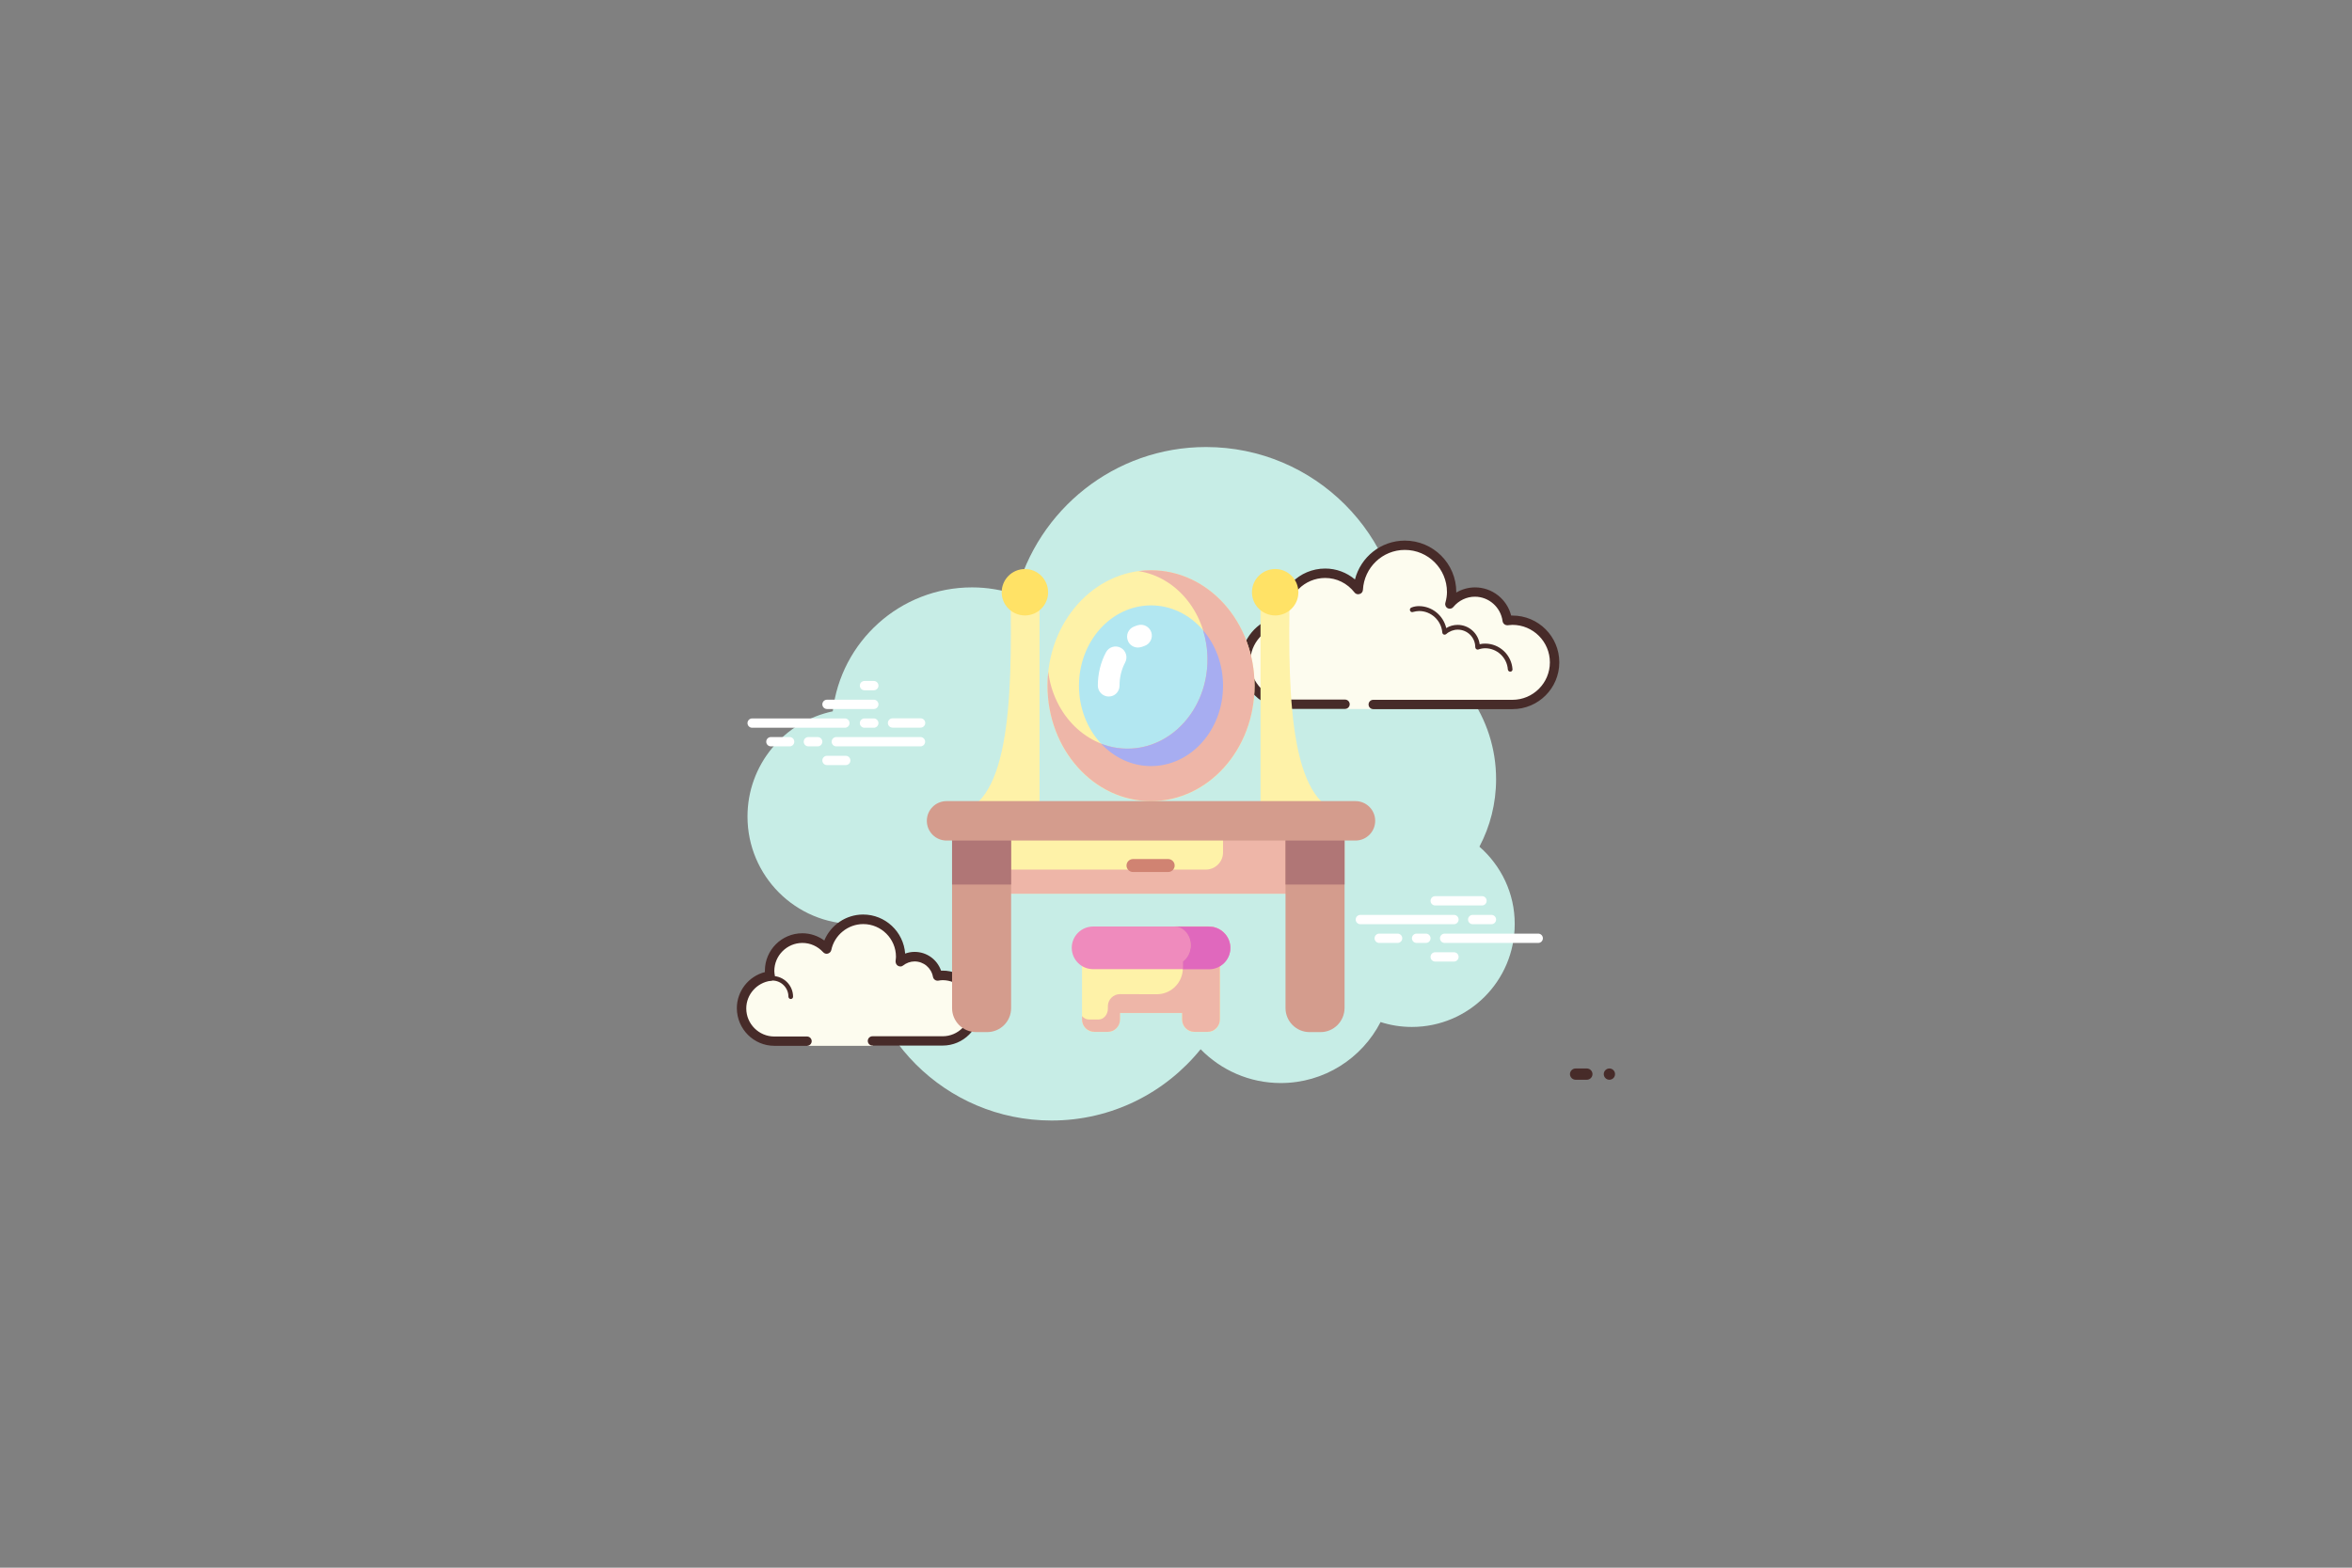 <?xml version="1.0" encoding="utf-8"?>
<!-- Generator: Adobe Illustrator 22.1.0, SVG Export Plug-In . SVG Version: 6.00 Build 0)  -->
<svg version="1.1" id="Layer_1" xmlns="http://www.w3.org/2000/svg" xmlns:xlink="http://www.w3.org/1999/xlink" x="0px" y="0px"
	 viewBox="0 0 1920 1280" style="enable-background:new 0 0 1920 1280;" xml:space="preserve">
<rect x="0" y="0" width="1920" height="1280" fill="#808080" stroke="none"/>
<style type="text/css">
	.st0{fill:#C7EDE6;}
	.st1{fill:#FFFFFF;}
	.st2{fill:#FDFCEF;}
	.st3{fill:#472B29;}
	.st4{fill:#FEF2A8;}
	.st5{fill:#B2E7F1;}
	.st6{fill:#EEB6A8;}
	.st7{fill:#A7ADF1;}
	.st8{fill:#FFE266;}
	.st9{fill:#D49C8D;}
	.st10{fill:#D08372;}
	.st11{fill:#EF8BBD;}
	.st12{fill:#E068BD;}
	.st13{fill:#B07676;}
</style>
<g>
	<g>
		<path class="st0" d="M1207.7,691.3c8.7-16.5,13.6-35.2,13.6-55.1c0-50.6-31.8-93.6-76.4-110.6c0-0.1,0-0.1,0-0.2
			c0-88.6-71.8-160.4-160.4-160.4c-74.7,0-137.4,51.2-155.2,120.4c-11.3-3.7-23.3-5.8-35.8-5.8c-58.8,0-107.1,44.3-113.7,101.2
			c-39.8,8.4-69.6,43.7-69.6,85.9c0,48.5,39.3,87.8,87.8,87.8c1.4,0,2.7-0.1,4-0.2c0,1.3-0.2,2.6-0.2,4
			c0,86.5,70.1,156.6,156.6,156.6c49.2,0,93-22.7,121.7-58.2c16.6,17,39.8,27.6,65.4,27.6c35.5,0,66.3-20.2,81.5-49.8
			c8,2.6,16.6,4,25.5,4c46.4,0,84-37.6,84-84C1236.6,729.3,1225.3,706.7,1207.7,691.3z"/>
		<path class="st1" d="M689.7,594.2H614c-2.1,0-3.8-1.7-3.8-3.8s1.7-3.8,3.8-3.8h75.7c2.1,0,3.8,1.7,3.8,3.8
			S691.8,594.2,689.7,594.2z"/>
		<path class="st1" d="M713.3,594.2h-7.6c-2.1,0-3.8-1.7-3.8-3.8s1.7-3.8,3.8-3.8h7.6c2.1,0,3.8,1.7,3.8,3.8
			S715.4,594.2,713.3,594.2z"/>
		<path class="st1" d="M751.4,609.4h-68.7c-2.1,0-3.8-1.7-3.8-3.8s1.7-3.8,3.8-3.8h68.7c2.1,0,3.8,1.7,3.8,3.8
			S753.5,609.4,751.4,609.4z"/>
		<path class="st1" d="M667.5,609.4h-7.6c-2.1,0-3.8-1.7-3.8-3.8s1.7-3.8,3.8-3.8h7.6c2.1,0,3.8,1.7,3.8,3.8
			S669.6,609.4,667.5,609.4z"/>
		<path class="st1" d="M644.6,609.4h-15.3c-2.1,0-3.8-1.7-3.8-3.8s1.7-3.8,3.8-3.8h15.3c2.1,0,3.8,1.7,3.8,3.8
			S646.7,609.4,644.6,609.4z"/>
		<path class="st1" d="M690.4,624.7h-15.3c-2.1,0-3.8-1.7-3.8-3.8s1.7-3.8,3.8-3.8h15.3c2.1,0,3.8,1.7,3.8,3.8
			S692.5,624.7,690.4,624.7z"/>
		<path class="st1" d="M713.3,556c-1.4,0-6.3,0-7.6,0c-2.1,0-3.8,1.7-3.8,3.8s1.7,3.8,3.8,3.8c1.4,0,6.3,0,7.6,0
			c2.1,0,3.8-1.7,3.8-3.8S715.4,556,713.3,556z"/>
		<path class="st1" d="M713.3,571.3c-1.4,0-36.8,0-38.2,0c-2.1,0-3.8,1.7-3.8,3.8s1.7,3.8,3.8,3.8c1.4,0,36.8,0,38.2,0
			c2.1,0,3.8-1.7,3.8-3.8S715.4,571.3,713.3,571.3z"/>
		<path class="st1" d="M751.5,586.5c-1.4,0-21.6,0-22.9,0c-2.1,0-3.8,1.7-3.8,3.8s1.7,3.8,3.8,3.8c1.4,0,21.6,0,22.9,0
			c2.1,0,3.8-1.7,3.8-3.8S753.6,586.5,751.5,586.5z"/>
		<path class="st1" d="M1186.9,754.6h-76.4c-2.1,0-3.8-1.7-3.8-3.8c0-2.1,1.7-3.8,3.8-3.8h76.4c2.1,0,3.8,1.7,3.8,3.8
			C1190.7,752.9,1189,754.6,1186.9,754.6z"/>
		<path class="st1" d="M1217.5,754.6h-15.3c-2.1,0-3.8-1.7-3.8-3.8c0-2.1,1.7-3.8,3.8-3.8h15.3c2.1,0,3.8,1.7,3.8,3.8
			C1221.3,752.9,1219.6,754.6,1217.5,754.6z"/>
		<path class="st1" d="M1255.7,769.9h-76.4c-2.1,0-3.8-1.7-3.8-3.8s1.7-3.8,3.8-3.8h76.4c2.1,0,3.8,1.7,3.8,3.8
			S1257.8,769.9,1255.7,769.9z"/>
		<path class="st1" d="M1164,769.9h-7.6c-2.1,0-3.8-1.7-3.8-3.8s1.7-3.8,3.8-3.8h7.6c2.1,0,3.8,1.7,3.8,3.8S1166.1,769.9,1164,769.9
			z"/>
		<path class="st1" d="M1140.9,769.9h-15c-2.1,0-3.8-1.7-3.8-3.8s1.7-3.8,3.8-3.8h15c2.1,0,3.8,1.7,3.8,3.8S1143,769.9,1140.9,769.9
			z"/>
		<path class="st1" d="M1209.8,739.3h-38.2c-2.1,0-3.8-1.7-3.8-3.8s1.7-3.8,3.8-3.8h38.2c2.1,0,3.8,1.7,3.8,3.8
			S1211.9,739.3,1209.8,739.3z"/>
		<path class="st1" d="M1186.9,785.1h-15.3c-2.1,0-3.8-1.7-3.8-3.8s1.7-3.8,3.8-3.8h15.3c2.1,0,3.8,1.7,3.8,3.8
			S1189,785.1,1186.9,785.1z"/>
		<path class="st2" d="M1098.1,575.1c0,0-27.8,0-46.8,0c-19,0-34.4-15.4-34.4-34.4c0-17.8,13.6-32.3,31-34c-0.2-1.4-0.4-2.7-0.4-4.2
			c0-19,15.4-34.4,34.4-34.4c11,0,20.6,5.2,26.9,13.3c1.1-20.1,17.6-36.2,38-36.2c21.1,0,38.2,17.1,38.2,38.2c0,3.4-0.6,6.6-1.4,9.8
			c4.9-5.9,12.2-9.8,20.5-9.8c13.6,0,24.7,10.2,26.4,23.3c1.4-0.2,2.7-0.4,4.2-0.4c19,0,34.4,15.4,34.4,34.4
			c0,19-15.4,34.4-34.4,34.4c-19,0-72.6,0-72.6,0H1121v3.8h-22.9V575.1z"/>
		<path class="st3" d="M1146.8,441.4c23.2,0,42,18.8,42,42c0,0.1,0,0.2,0,0.4c4.6-2.7,9.9-4.2,15.3-4.2c14,0,26.1,9.6,29.5,23
			c0.4,0,0.7,0,1.1,0c21.1,0,38.2,17.1,38.2,38.2s-17.1,38.2-38.2,38.2H1121c-2.1,0-3.8-1.7-3.8-3.8s1.7-3.8,3.8-3.8h113.6
			c16.9,0,30.6-13.7,30.6-30.6c0-16.9-13.7-30.6-30.6-30.6c-0.9,0-1.8,0.1-2.6,0.2l-1.1,0.1c-0.2,0-0.3,0-0.5,0
			c-1.9,0-3.5-1.4-3.8-3.3c-1.5-11.4-11.2-20-22.6-20c-6.8,0-13.2,3.1-17.6,8.4c-0.7,0.9-1.8,1.4-2.9,1.4c-0.6,0-1.2-0.1-1.7-0.4
			c-1.6-0.8-2.4-2.6-1.9-4.4c0.9-3.3,1.3-6.1,1.3-8.8c0-19-15.4-34.4-34.4-34.4c-18.2,0-33.2,14.3-34.2,32.6c-0.1,1.6-1.1,3-2.7,3.4
			c-0.4,0.1-0.8,0.2-1.2,0.2c-1.1,0-2.3-0.5-3-1.5c-5.9-7.5-14.6-11.8-23.9-11.8c-16.9,0-30.6,13.7-30.6,30.6c0,0.9,0.1,1.8,0.2,2.6
			l0.1,1.1c0.1,1-0.2,2-0.8,2.8c-0.6,0.8-1.6,1.3-2.6,1.4c-15.7,1.6-27.5,14.6-27.5,30.2c0,16.9,13.7,30.6,30.6,30.6h46.8
			c2.1,0,3.8,1.7,3.8,3.8s-1.7,3.8-3.8,3.8h-46.8c-21.1,0-38.2-17.1-38.2-38.2c0-18.3,12.9-33.7,30.6-37.3c0-0.3,0-0.6,0-0.9
			c0-21.1,17.1-38.2,38.2-38.2c9,0,17.5,3.2,24.3,8.9C1110.8,454.8,1127.3,441.4,1146.8,441.4L1146.8,441.4z"/>
		<path class="st3" d="M1158.3,494.9c10.7,0,19.9,7.6,22.3,17.9c2.8-1.7,6-2.6,9.3-2.6c9.2,0,16.8,6.9,18,15.8
			c1.6-0.4,3-0.5,4.5-0.5c11.7,0,21.5,9.2,22.3,20.9c0.1,1.1-0.7,2-1.8,2c0,0-0.1,0-0.1,0c-1,0-1.8-0.8-1.9-1.8
			c-0.7-9.7-8.8-17.3-18.5-17.3c-1.7,0-3.6,0.3-5.6,1c-0.2,0.1-0.3,0.1-0.5,0.1c-0.4,0-0.8-0.2-1.2-0.4c-0.5-0.4-0.8-1-0.8-1.6
			c0-7.9-6.4-14.3-14.3-14.3c-3.4,0-6.8,1.3-9.4,3.6c-0.4,0.3-0.8,0.5-1.3,0.5c-0.2,0-0.5,0-0.7-0.1c-0.7-0.3-1.1-0.9-1.2-1.6
			c-0.8-9.9-9.1-17.6-18.9-17.6c-1.6,0-3.2,0.3-5.2,0.8c-0.2,0.1-0.4,0.1-0.5,0.1c-0.8,0-1.6-0.6-1.8-1.4c-0.3-1,0.3-2.1,1.3-2.4
			C1154.3,495.2,1156.3,494.9,1158.3,494.9L1158.3,494.9z"/>
		<path class="st2" d="M658.9,850.1c0,0-12,0-26.7,0c-14.8,0-26.7-12-26.7-26.7c0-13.6,10.2-24.7,23.3-26.4
			c-0.2-1.4-0.4-2.7-0.4-4.2c0-14.8,12-26.7,26.7-26.7c7.9,0,14.9,3.5,19.8,8.9c2.9-13.8,15.2-24.2,29.9-24.2
			c16.9,0,30.6,13.7,30.6,30.6c0,1.5-0.2,2.9-0.4,4.3c3.3-2.6,7.4-4.3,11.9-4.3c9.4,0,17.1,6.8,18.8,15.7c1.4-0.2,2.7-0.4,4.2-0.4
			c14.8,0,26.7,12,26.7,26.7c0,14.8-12,26.7-26.7,26.7s-57.3,0-57.3,0v3.8h-53.5V850.1z"/>
		<path class="st3" d="M645.5,815.7c1.1,0,1.9-0.9,1.9-1.9c0-9.3-7.6-16.9-16.9-16.9c-0.3,0.1-5.6,0-9.5,1c-1,0.3-1.6,1.3-1.3,2.3
			c0.3,1,1.3,1.6,2.3,1.3c3.4-0.9,8.4-0.9,8.5-0.9c7.2,0,13.1,5.9,13.1,13.1C643.6,814.8,644.5,815.7,645.5,815.7z"/>
		<circle class="st3" cx="1313.8" cy="877" r="4.6"/>
		<path class="st3" d="M632.1,853.9h26.7c2.1,0,3.8-1.7,3.8-3.8s-1.7-3.8-3.8-3.8h-26.7c-12.6,0-22.9-10.3-22.9-22.9
			c0-11.4,8.6-21.1,20-22.6c1-0.1,1.9-0.7,2.6-1.5c0.6-0.8,0.9-1.9,0.7-2.9c-0.2-1.2-0.4-2.4-0.4-3.6c0-12.6,10.3-22.9,22.9-22.9
			c6.5,0,12.5,2.7,17,7.6c1,1.1,2.5,1.5,3.8,1.1c1.4-0.4,2.5-1.5,2.8-2.9c2.6-12.3,13.6-21.2,26.1-21.2c14.7,0,26.7,12,26.7,26.7
			c0,1.1-0.2,2.1-0.3,3.2c-0.2,1.6,0.5,3.3,1.8,4.1c1.4,0.8,3,0.9,4.2-0.1c2.8-2.2,6.1-3.4,9.5-3.4c7.4,0,13.7,5.3,15,12.6
			c0.4,2,2.3,3.4,4.3,3.1c1.2-0.2,2.4-0.4,3.6-0.4c12.6,0,22.9,10.3,22.9,22.9c0,12.6-10.3,22.9-22.9,22.9h-57.3
			c-2.1,0-3.8,1.7-3.8,3.8s1.7,3.8,3.8,3.8h57.3c16.9,0,30.6-13.7,30.6-30.6c0-16.9-13.7-30.6-30.6-30.6c-0.5,0-0.9,0-1.3,0
			c-3.2-9.1-11.7-15.3-21.6-15.3c-2.7,0-5.3,0.5-7.7,1.4c-1.3-17.8-16.2-31.9-34.3-31.9c-14,0-26.5,8.6-31.7,21.2
			c-5.2-3.8-11.5-5.9-17.9-5.9c-16.9,0-30.6,13.7-30.6,30.6c0,0.4,0,0.7,0,1.1c-13.3,3.4-22.9,15.5-22.9,29.5
			C601.6,840.2,615.3,853.9,632.1,853.9z"/>
		<path class="st3" d="M1286.2,872.4c1.5,0,7.7,0,9.2,0c2.5,0,4.6,2.1,4.6,4.6s-2.1,4.6-4.6,4.6c-1.5,0-7.7,0-9.2,0
			c-2.5,0-4.6-2.1-4.6-4.6S1283.7,872.4,1286.2,872.4z"/>
	</g>
	<g>
		<g>
			<path class="st4" d="M1024.1,559.9c0,52.1-37.8,94.3-84.5,94.3c-46.7,0-84.5-42.2-84.5-94.3s37.8-94.3,84.5-94.3
				c22.4,0,43.9,9.9,59.8,27.6C1015.2,510.9,1024.1,534.9,1024.1,559.9L1024.1,559.9z M1024.1,559.9"/>
			<path class="st5" d="M998.4,559.9c0,36.2-26.3,65.6-58.8,65.6c-32.5,0-58.8-29.4-58.8-65.6c0-36.2,26.3-65.6,58.8-65.6
				C972.1,494.3,998.4,523.7,998.4,559.9L998.4,559.9z M998.4,559.9"/>
			<path class="st6" d="M939.6,465.6c-3.5,0-6.9,0.2-10.2,0.7c31.8,4.9,56.3,35.3,56.3,72.1c0,40.2-29.2,72.8-65.3,72.8
				c-33,0-60.3-27.3-64.7-62.8c-0.4,3.7-0.6,7.5-0.6,11.4c0,52.1,37.8,94.3,84.5,94.3c46.7,0,84.5-42.2,84.5-94.3
				S986.3,465.6,939.6,465.6L939.6,465.6z M939.6,465.6"/>
			<path class="st7" d="M998.4,559.9c0-17.6-6.2-33.6-16.3-45.3c2.3,7.5,3.6,15.5,3.6,23.9c0,40.2-29.2,72.8-65.3,72.8
				c-7.5,0-14.7-1.4-21.4-4c10.6,11.3,24.9,18.2,40.6,18.2C972.1,625.5,998.4,596.1,998.4,559.9L998.4,559.9z M998.4,559.9"/>
			<path class="st1" d="M928.9,528.7c-3.5,0-6.9-2.1-8.2-5.6c-1.8-4.6,0.4-9.7,5-11.5c1-0.4,2-0.8,3.1-1.1c4.7-1.4,9.6,1.2,11.1,5.9
				c1.4,4.7-1.2,9.6-5.9,11.1c-0.6,0.2-1.1,0.4-1.7,0.6C931.1,528.5,930,528.7,928.9,528.7L928.9,528.7z M928.9,528.7"/>
			<path class="st1" d="M905.1,568.7c-4.9,0-8.9-4-8.9-8.9c0-9.7,2.3-19.1,6.7-27.3c2.3-4.3,7.7-5.9,12-3.6c4.3,2.3,5.9,7.7,3.6,12
				c-3,5.6-4.6,12.1-4.6,18.9C913.9,564.8,910,568.7,905.1,568.7L905.1,568.7z M905.1,568.7"/>
		</g>
		<path class="st4" d="M824.8,481.5h23.8v183h-71.4C823.1,661.2,826.8,577,824.8,481.5L824.8,481.5z M824.8,481.5"/>
		<path class="st8" d="M855.6,483.6c0,10.5-8.5,18.9-18.9,18.9c-10.5,0-19-8.5-19-18.9c0-10.5,8.5-19,19-19
			C847.1,464.6,855.6,473.1,855.6,483.6L855.6,483.6z M855.6,483.6"/>
		<path class="st4" d="M1052.9,481.5H1029v183h71.4C1054.5,661.2,1050.8,577,1052.9,481.5L1052.9,481.5z M1052.9,481.5"/>
		<path class="st8" d="M1059.9,483.6c0,10.5-8.5,18.9-18.9,18.9c-10.5,0-19-8.5-19-18.9c0-10.5,8.5-19,19-19
			C1051.4,464.6,1059.9,473.1,1059.9,483.6L1059.9,483.6z M1059.9,483.6"/>
		<g>
			<path class="st4" d="M1076.9,729.7H797.8c-11.4,0-20.6-9.2-20.6-20.6v-38.9h320.3v38.9C1097.5,720.5,1088.3,729.7,1076.9,729.7
				L1076.9,729.7z M1076.9,729.7"/>
			<path class="st6" d="M998.4,670.2V696c0,7.7-6.3,14-14,14H791.2c-7.7,0-14-6.3-14-14v13.1c0,11.4,9.2,20.6,20.6,20.6h279.1
				c11.4,0,20.6-9.2,20.6-20.6v-38.9H998.4z M998.4,670.2"/>
			<path class="st9" d="M805.8,842.7h-9c-10.8,0-19.6-8.8-19.6-19.6V670.2h48.2v152.9C825.4,833.9,816.7,842.7,805.8,842.7
				L805.8,842.7z M805.8,842.7"/>
			<path class="st9" d="M1078,842.7h-9c-10.8,0-19.6-8.8-19.6-19.6V670.2h48.2v152.9C1097.5,833.9,1088.8,842.7,1078,842.7
				L1078,842.7z M1078,842.7"/>
			<path class="st9" d="M1106.5,686.3H772.7c-8.9,0-16.1-7.2-16.1-16.1c0-8.9,7.2-16.1,16.1-16.1h333.8c8.9,0,16.1,7.2,16.1,16.1
				C1122.6,679.1,1115.4,686.3,1106.5,686.3L1106.5,686.3z M1106.5,686.3"/>
			<path class="st10" d="M953.6,712h-28.7c-2.9,0-5.3-2.4-5.3-5.3c0-2.9,2.4-5.3,5.3-5.3h28.7c2.9,0,5.3,2.4,5.3,5.3
				C958.9,709.6,956.5,712,953.6,712L953.6,712z M953.6,712"/>
			<g>
				<path class="st4" d="M883.3,773.9v58.6c0,5.6,4.5,10.1,10.1,10.1h10.7c5.6,0,10.1-4.5,10.1-10.1v-5.3H965v5.3
					c0,5.6,4.5,10.1,10.1,10.1h10.6c5.6,0,10.1-4.5,10.1-10.1v-58.6H883.3z M883.3,773.9"/>
				<path class="st11" d="M986.9,791.3h-94.6c-9.6,0-17.4-7.8-17.4-17.4c0-9.6,7.8-17.4,17.4-17.4h94.6c9.6,0,17.4,7.8,17.4,17.4
					C1004.4,783.5,996.6,791.3,986.9,791.3L986.9,791.3z M986.9,791.3"/>
				<path class="st6" d="M986.5,756.4h-27.7c7.2,0,13.1,6.9,13.1,15.4c0,5.6-2.5,10.5-6.3,13.2v5.4c0,11.9-9.6,21.5-21.5,21.4
					l-29.8-0.1c-5.4,0-9.9,4.4-9.9,9.8v2c0,4.9-3.4,8.9-7.6,8.9h-8c-2.2,0-4.1-1.1-5.5-2.8v2.8c0,5.6,4.5,10.1,10.2,10.1h10.7
					c5.6,0,10.1-4.5,10.1-10.1v-5.3H965v5.3c0,5.6,4.5,10.1,10.1,10.1h10.6c5.6,0,10.1-4.5,10.1-10.1v-43.7c5-3,8.4-8.5,8.4-14.7
					C1004.5,764.4,996.2,756.4,986.5,756.4L986.5,756.4z M986.5,756.4"/>
				<path class="st12" d="M965.6,785v5.4c0,0.3,0,0.6,0,1h21.4c9.6,0,17.4-7.8,17.4-17.4c0-9.6-7.8-17.4-17.4-17.4h-28.1
					c7.2,0,13.1,6.9,13.1,15.4C971.9,777.4,969.4,782.3,965.6,785L965.6,785z M965.6,785"/>
			</g>
			<rect x="777.2" y="686.3" class="st13" width="48.2" height="35.9"/>
			<rect x="1049.4" y="686.3" class="st13" width="48.2" height="35.9"/>
		</g>
	</g>
</g>
</svg>

